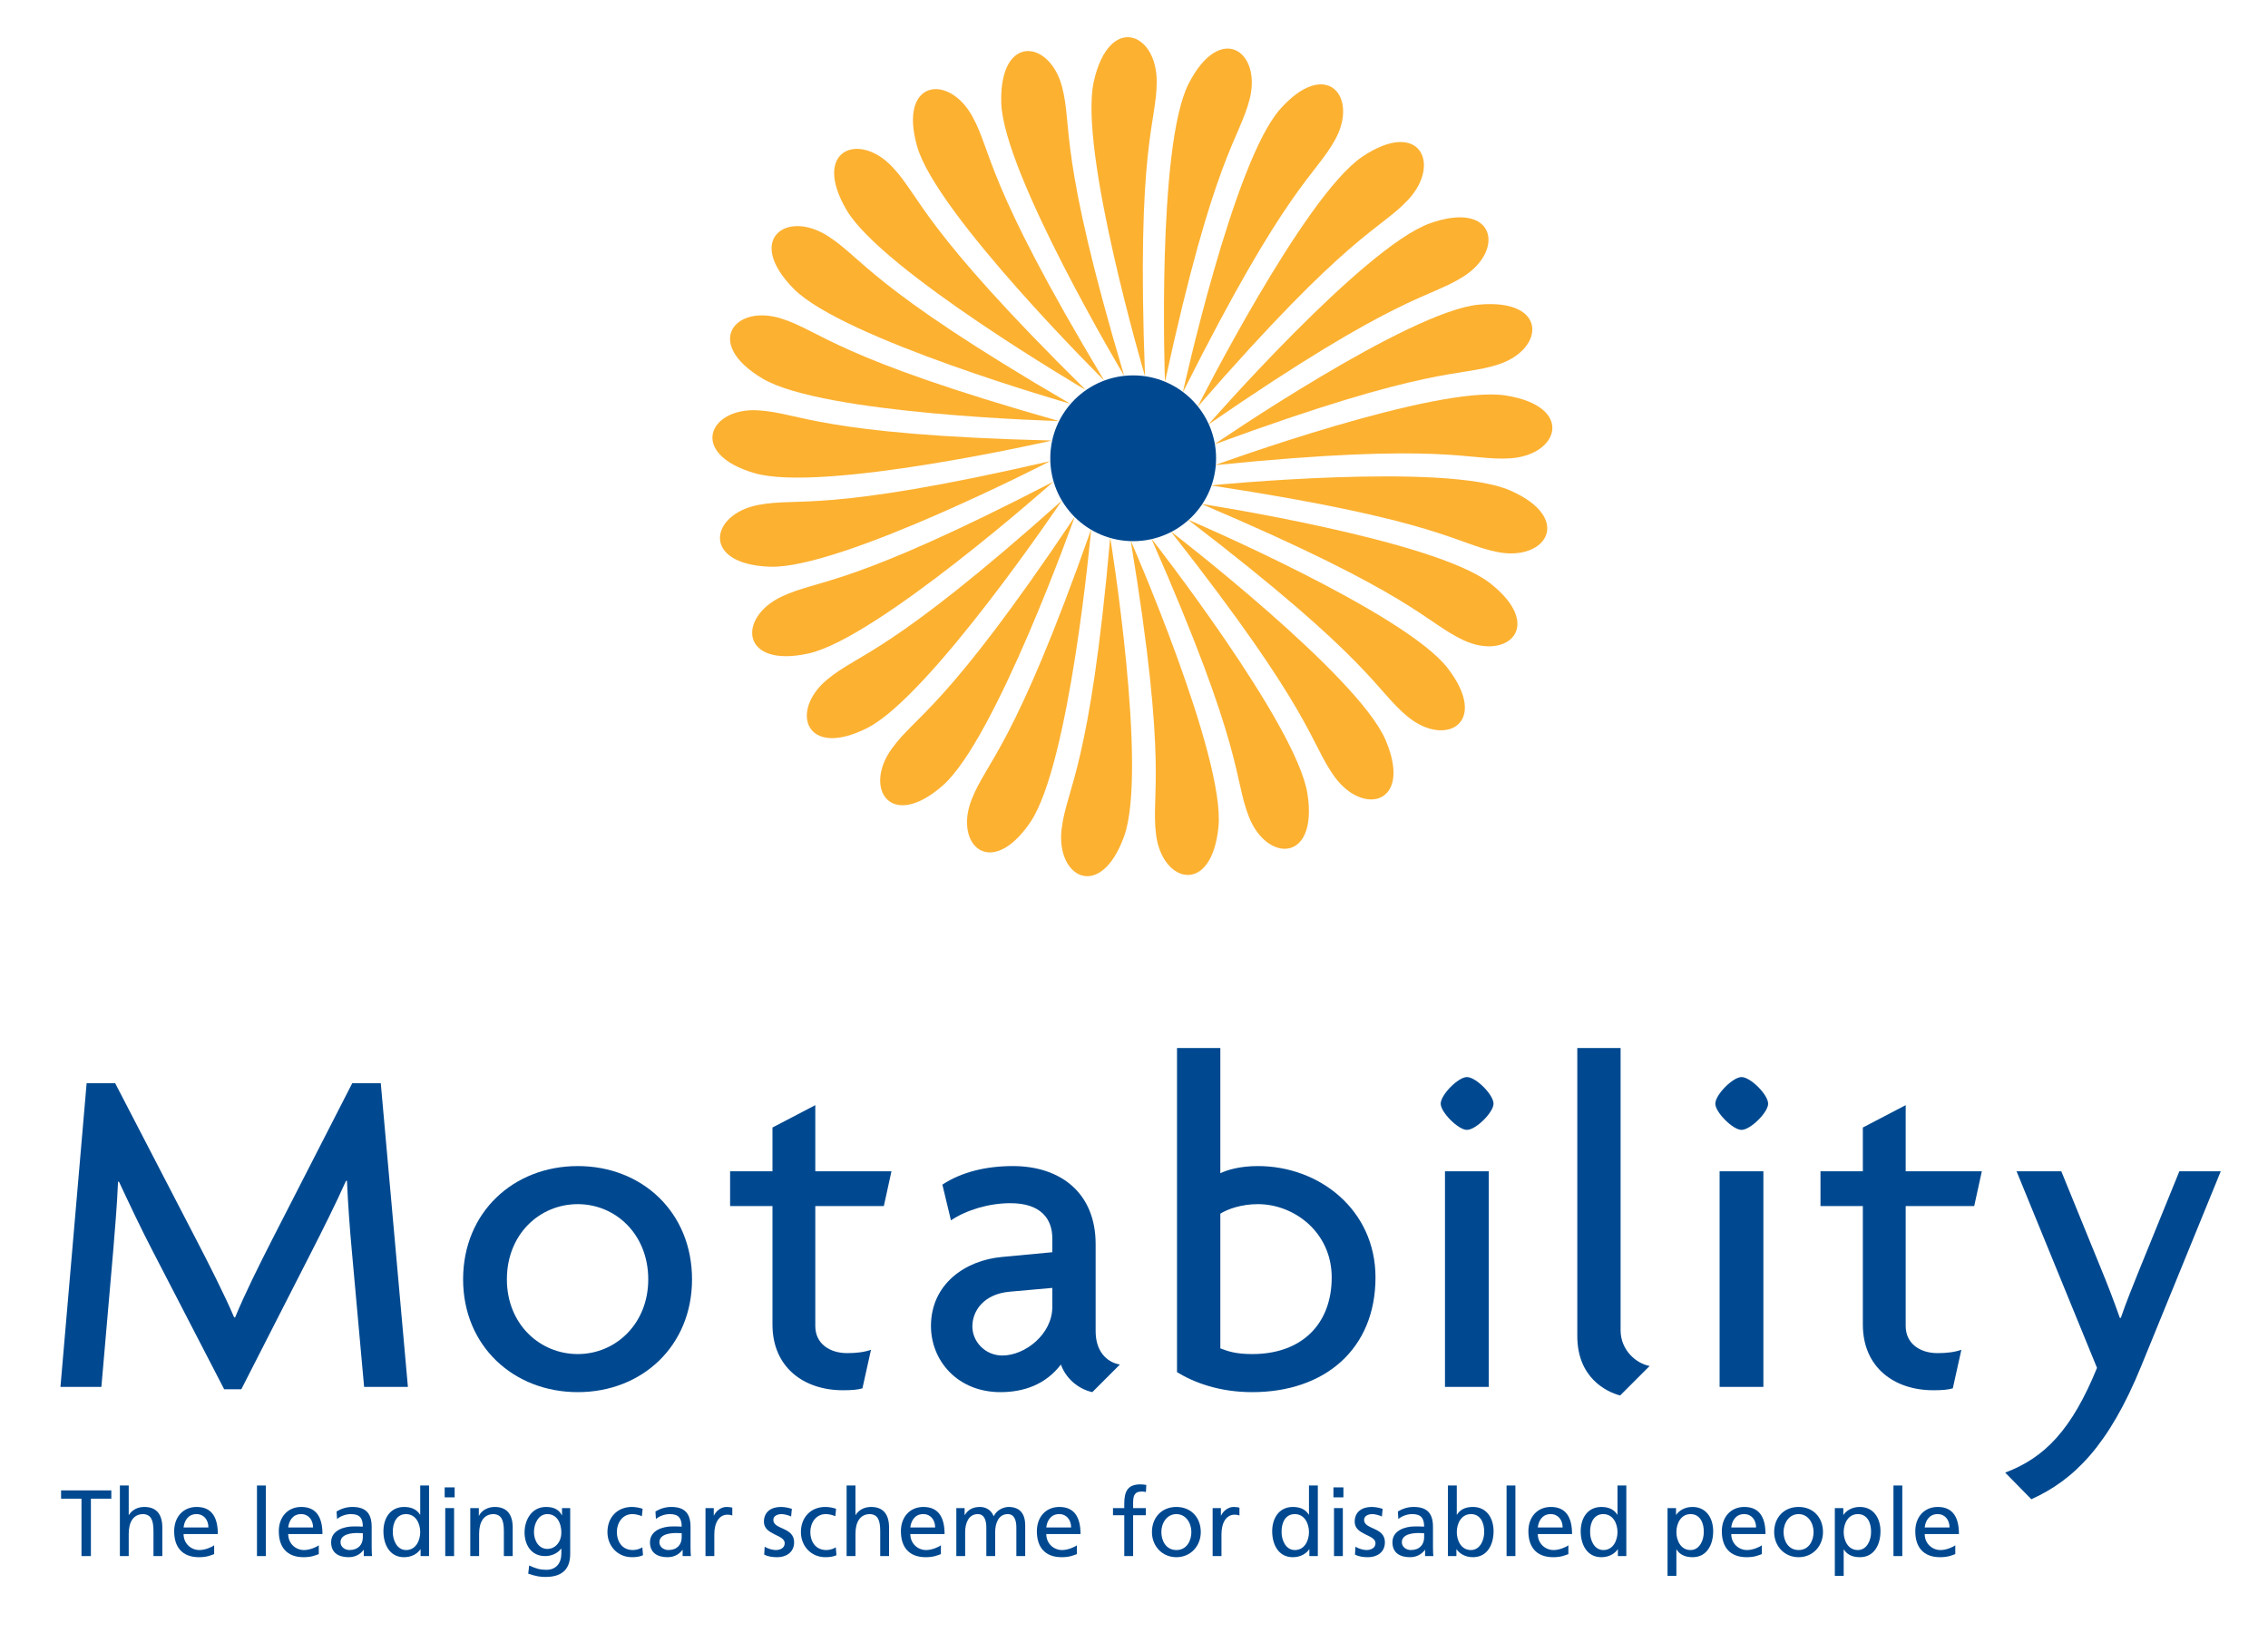 <?xml version="1.0" encoding="utf-8"?>
<!-- Generator: Adobe Illustrator 16.0.0, SVG Export Plug-In . SVG Version: 6.00 Build 0)  -->
<!DOCTYPE svg PUBLIC "-//W3C//DTD SVG 1.1//EN" "http://www.w3.org/Graphics/SVG/1.1/DTD/svg11.dtd">
<svg version="1.1" id="Layer_1" xmlns="http://www.w3.org/2000/svg" xmlns:xlink="http://www.w3.org/1999/xlink" x="0px" y="0px"
	 width="468px" height="337px" viewBox="0 0 468 337" enable-background="new 0 0 468 337" xml:space="preserve">
<g>
	<path fill-rule="evenodd" clip-rule="evenodd" fill="#004990" d="M75.134,286.183l-2.554-28.287
		c-0.393-4.223-0.785-9.624-0.983-14.239h-0.196c-1.964,4.418-5.008,10.509-7.071,14.533l-14.534,28.481H46.26l-14.732-28.481
		c-2.162-4.124-4.815-9.722-6.974-14.34h-0.196c-0.195,4.814-0.687,10.315-0.981,14.046l-2.456,28.287h-8.445l5.399-62.661h5.894
		l16.698,32.214c2.552,4.911,5.794,11.295,7.856,16.106h0.196c1.964-4.812,5.008-10.901,7.661-16.106l16.5-32.214h5.893
		l5.598,62.661H75.134L75.134,286.183z"/>
	<path fill-rule="evenodd" clip-rule="evenodd" fill="#004990" d="M119.229,287.26c-13.26,0-23.668-9.524-23.668-23.275
		c0-13.847,10.408-23.374,23.668-23.374c13.259,0,23.571,9.527,23.571,23.374C142.8,277.735,132.488,287.26,119.229,287.26
		L119.229,287.26z M119.229,248.468c-7.857,0-14.633,6.188-14.633,15.517c0,9.231,6.775,15.419,14.633,15.419
		c7.758,0,14.536-6.188,14.536-15.419C133.765,254.655,126.988,248.468,119.229,248.468L119.229,248.468z"/>
	<path fill-rule="evenodd" clip-rule="evenodd" fill="#004990" d="M182.381,248.861h-14.146v24.748c0,3.634,2.95,5.6,6.581,5.6
		c1.866,0,3.538-0.198,4.912-0.688l-1.767,7.955c-0.981,0.294-2.26,0.393-4.027,0.393c-8.054,0-14.535-4.714-14.535-13.554v-24.454
		h-8.741v-7.171h8.741v-9.035l8.837-4.616v13.651h15.715L182.381,248.861L182.381,248.861z"/>
	<path fill-rule="evenodd" clip-rule="evenodd" fill="#004990" d="M225.396,287.26c-3.046-0.685-5.5-2.944-6.481-5.695
		c-3.145,4.126-7.661,5.695-12.474,5.695c-8.84,0-14.337-6.479-14.337-13.65c0-8.643,7.07-13.555,14.631-14.24l10.41-0.98v-2.85
		c0-4.027-2.355-7.268-8.642-7.268c-4.417,0-9.032,1.376-12.276,3.536l-1.768-7.367c4.027-2.65,9.134-3.83,14.536-3.83
		c9.92,0,17.089,5.598,17.089,16.106v17.973c0,4.027,2.16,6.386,5.008,6.875L225.396,287.26L225.396,287.26z M217.145,265.752
		l-8.837,0.786c-5.306,0.492-7.661,3.93-7.661,7.17c0,3.146,2.653,5.993,6.188,5.993c4.714,0,10.311-4.42,10.311-10.02V265.752
		L217.145,265.752z"/>
	<path fill-rule="evenodd" clip-rule="evenodd" fill="#004990" d="M258.396,287.26c-6.779,0-11.981-1.963-15.521-4.123v-66.883
		h8.939v25.831c1.474-0.688,4.027-1.475,7.761-1.475c12.669,0,24.258,9.037,24.258,22.982
		C283.833,278.323,273.42,287.26,258.396,287.26L258.396,287.26z M259.575,248.468c-3.34,0-6.188,0.981-7.761,1.964v27.796
		c1.573,0.588,3.142,1.176,6.581,1.176c10.311,0,16.402-6.283,16.402-15.811C274.798,254.262,267.037,248.468,259.575,248.468
		L259.575,248.468z"/>
	<path fill-rule="evenodd" clip-rule="evenodd" fill="#004990" d="M302.689,233.146c-1.768,0-5.401-3.634-5.401-5.4
		c0-1.865,3.634-5.499,5.401-5.499c1.866,0,5.5,3.634,5.5,5.499C308.189,229.512,304.556,233.146,302.689,233.146L302.689,233.146z
		 M298.17,241.69h9.035v44.492h-9.035V241.69L298.17,241.69z"/>
	<path fill-rule="evenodd" clip-rule="evenodd" fill="#004990" d="M334.311,287.95c-2.943-0.787-8.837-3.733-8.837-12.276v-59.42
		h8.936v58.24c0,4.123,3.241,6.875,5.993,7.364L334.311,287.95L334.311,287.95z"/>
	<path fill-rule="evenodd" clip-rule="evenodd" fill="#004990" d="M359.354,233.146c-1.768,0-5.401-3.634-5.401-5.4
		c0-1.865,3.634-5.499,5.401-5.499c1.866,0,5.5,3.634,5.5,5.499C364.854,229.512,361.221,233.146,359.354,233.146L359.354,233.146z
		 M354.839,241.69h9.035v44.492h-9.035V241.69L354.839,241.69z"/>
	<path fill-rule="evenodd" clip-rule="evenodd" fill="#004990" d="M407.378,248.861h-14.14v24.748c0,3.634,2.947,5.6,6.578,5.6
		c1.869,0,3.538-0.198,4.912-0.688l-1.768,7.955c-0.981,0.294-2.26,0.393-4.027,0.393c-8.054,0-14.535-4.714-14.535-13.554v-24.454
		h-8.741v-7.171h8.741v-9.035l8.84-4.616v13.651h15.712L407.378,248.861L407.378,248.861z"/>
	<path fill-rule="evenodd" clip-rule="evenodd" fill="#004990" d="M441.85,281.858c-6.676,16.401-13.943,23.573-22.685,27.501
		l-5.401-5.5c8.149-3.042,13.749-8.84,18.952-21.608l-16.597-40.561h9.233l8.249,20.232c1.179,2.85,2.553,6.383,3.828,10.018h0.198
		c1.18-3.438,2.554-6.776,3.733-9.724l8.348-20.526h8.543L441.85,281.858L441.85,281.858z"/>
	<polygon fill-rule="evenodd" clip-rule="evenodd" fill="#004990" points="16.815,309.244 12.604,309.244 12.604,307.533 
		22.97,307.533 22.97,309.244 18.758,309.244 18.758,321.088 16.815,321.088 16.815,309.244 	"/>
	<path fill-rule="evenodd" clip-rule="evenodd" fill="#004990" d="M24.737,306.525h1.825v6.075h0.04
		c0.661-1.047,1.806-1.651,3.185-1.651c2.561,0,3.708,1.596,3.708,4.251v5.888H31.67v-5.128c0-2.309-0.506-3.436-2.098-3.534
		c-2.078,0-3.01,1.671-3.01,4.076v4.586h-1.825V306.525L24.737,306.525z"/>
	<path fill-rule="evenodd" clip-rule="evenodd" fill="#004990" d="M44.192,320.681c-0.699,0.251-1.495,0.638-3.125,0.638
		c-3.515,0-5.127-2.134-5.127-5.358c0-2.934,1.845-5.011,4.64-5.011c3.3,0,4.369,2.411,4.369,5.593H37.88
		c0,1.962,1.536,3.3,3.262,3.3c1.204,0,2.603-0.621,3.049-0.987V320.681L44.192,320.681z M43.006,315.184
		c0-1.516-0.892-2.758-2.464-2.758c-1.786,0-2.524,1.477-2.661,2.758H43.006L43.006,315.184z"/>
	<polygon fill-rule="evenodd" clip-rule="evenodd" fill="#004990" points="53.025,306.525 54.851,306.525 54.851,321.088 
		53.025,321.088 53.025,306.525 	"/>
	<path fill-rule="evenodd" clip-rule="evenodd" fill="#004990" d="M65.78,320.681c-0.699,0.251-1.493,0.638-3.125,0.638
		c-3.512,0-5.125-2.134-5.125-5.358c0-2.934,1.845-5.011,4.64-5.011c3.302,0,4.369,2.411,4.369,5.593h-7.066
		c0,1.962,1.533,3.3,3.261,3.3c1.204,0,2.602-0.621,3.047-0.987V320.681L65.78,320.681z M64.598,315.184
		c0-1.516-0.894-2.758-2.466-2.758c-1.786,0-2.524,1.477-2.659,2.758H64.598L64.598,315.184z"/>
	<path fill-rule="evenodd" clip-rule="evenodd" fill="#004990" d="M69.451,311.884c0.912-0.545,2-0.935,3.262-0.935
		c2.834,0,3.98,1.4,3.98,4.096v4.1c0,1.127,0.04,1.648,0.078,1.943h-1.709v-1.285h-0.038c-0.428,0.604-1.399,1.516-3.069,1.516
		c-2.136,0-3.629-0.932-3.629-3.085c0-2.487,2.719-3.265,4.6-3.265c0.717,0,1.224,0,1.942,0.04c0-1.708-0.621-2.583-2.446-2.583
		c-1.029,0-2.137,0.39-2.872,1.011L69.451,311.884L69.451,311.884z M74.868,316.366c-0.39,0-0.776-0.036-1.165-0.036
		c-0.991,0-3.437,0.155-3.437,1.903c0,1.047,1.009,1.608,1.843,1.608c1.805,0,2.758-1.126,2.758-2.6V316.366L74.868,316.366z"/>
	<path fill-rule="evenodd" clip-rule="evenodd" fill="#004990" d="M86.789,319.687h-0.038c-0.487,0.74-1.614,1.632-3.378,1.632
		c-2.991,0-4.253-2.659-4.253-5.358c0-2.659,1.397-5.011,4.271-5.011c1.728,0,2.717,0.684,3.282,1.596h0.038v-6.02h1.825v14.562
		h-1.748V319.687L86.789,319.687z M83.799,319.842c2.058,0,2.912-2.038,2.912-3.687c0-1.847-0.952-3.729-2.932-3.729
		s-2.757,1.863-2.717,3.67C81.022,317.651,81.839,319.842,83.799,319.842L83.799,319.842z"/>
	<path fill-rule="evenodd" clip-rule="evenodd" fill="#004990" d="M91.759,306.912h2.056v2.058h-2.056V306.912L91.759,306.912z
		 M91.876,311.184h1.825v9.904h-1.825V311.184L91.876,311.184z"/>
	<path fill-rule="evenodd" clip-rule="evenodd" fill="#004990" d="M97.04,311.184h1.767v1.575h0.038
		c0.543-1.126,1.865-1.81,3.243-1.81c2.563,0,3.708,1.596,3.708,4.251v5.888h-1.824v-5.128c0-2.309-0.507-3.436-2.099-3.534
		c-2.075,0-3.008,1.671-3.008,4.076v4.586H97.04V311.184L97.04,311.184z"/>
	<path fill-rule="evenodd" clip-rule="evenodd" fill="#004990" d="M117.659,320.658c0,3.009-1.553,4.737-5.105,4.737
		c-1.049,0-1.962-0.136-3.555-0.681l0.195-1.688c1.397,0.641,2.233,0.893,3.573,0.893c1.923,0,3.069-1.299,3.069-3.396v-0.972h-0.04
		c-0.778,1.031-2.058,1.537-3.322,1.537c-2.834,0-4.231-2.312-4.231-4.877c0-2.543,1.436-5.262,4.427-5.262
		c1.748,0,2.719,0.644,3.264,1.711h0.037v-1.477h1.689V320.658L117.659,320.658z M115.835,316.251c0-2.058-0.951-3.825-2.894-3.825
		c-1.845,0-2.757,1.998-2.757,3.689c0,1.863,1.047,3.495,2.757,3.495C114.649,319.61,115.835,318.095,115.835,316.251
		L115.835,316.251z"/>
	<path fill-rule="evenodd" clip-rule="evenodd" fill="#004990" d="M132.452,312.855c-0.697-0.291-1.396-0.43-1.979-0.43
		c-2.038,0-3.185,1.826-3.185,3.71c0,1.767,0.952,3.706,3.302,3.706c0.62,0,1.397-0.194,1.959-0.562l0.137,1.632
		c-0.756,0.351-1.63,0.406-2.291,0.406c-2.99,0-5.049-2.349-5.049-5.183c0-3.01,2.02-5.187,5.049-5.187
		c0.737,0,1.69,0.178,2.213,0.39L132.452,312.855L132.452,312.855z"/>
	<path fill-rule="evenodd" clip-rule="evenodd" fill="#004990" d="M135.25,311.884c0.912-0.545,1.999-0.935,3.259-0.935
		c2.836,0,3.982,1.4,3.982,4.096v4.1c0,1.127,0.04,1.648,0.078,1.943h-1.709v-1.285h-0.04c-0.424,0.604-1.397,1.516-3.067,1.516
		c-2.136,0-3.63-0.932-3.63-3.085c0-2.487,2.719-3.265,4.602-3.265c0.719,0,1.222,0,1.942,0.04c0-1.708-0.623-2.583-2.446-2.583
		c-1.029,0-2.136,0.39-2.874,1.011L135.25,311.884L135.25,311.884z M140.666,316.366c-0.39,0-0.776-0.036-1.166-0.036
		c-0.991,0-3.434,0.155-3.434,1.903c0,1.047,1.008,1.608,1.842,1.608c1.807,0,2.758-1.126,2.758-2.6V316.366L140.666,316.366z"/>
	<path fill-rule="evenodd" clip-rule="evenodd" fill="#004990" d="M145.579,311.184h1.709v1.536h0.036
		c0.487-1.031,1.535-1.771,2.583-1.771c0.543,0,0.814,0.06,1.204,0.139v1.632c-0.332-0.139-0.699-0.175-1.011-0.175
		c-1.63,0-2.699,1.552-2.699,4.036v4.507h-1.823V311.184L145.579,311.184z"/>
	<path fill-rule="evenodd" clip-rule="evenodd" fill="#004990" d="M157.79,319.145c0.717,0.466,1.746,0.697,2.271,0.697
		c0.836,0,1.865-0.35,1.865-1.417c0-1.804-4.291-1.648-4.291-4.424c0-2.062,1.533-3.052,3.495-3.052c0.852,0,1.553,0.178,2.27,0.39
		l-0.155,1.592c-0.406-0.251-1.493-0.505-1.921-0.505c-0.932,0-1.748,0.39-1.748,1.205c0,2.019,4.29,1.435,4.29,4.603
		c0,2.114-1.688,3.085-3.454,3.085c-0.932,0-1.883-0.096-2.719-0.541L157.79,319.145L157.79,319.145z"/>
	<path fill-rule="evenodd" clip-rule="evenodd" fill="#004990" d="M172.372,312.855c-0.7-0.291-1.4-0.43-1.982-0.43
		c-2.038,0-3.181,1.826-3.181,3.71c0,1.767,0.948,3.706,3.3,3.706c0.618,0,1.397-0.194,1.959-0.562l0.135,1.632
		c-0.756,0.351-1.632,0.406-2.29,0.406c-2.993,0-5.048-2.349-5.048-5.183c0-3.01,2.019-5.187,5.048-5.187
		c0.737,0,1.688,0.178,2.213,0.39L172.372,312.855L172.372,312.855z"/>
	<path fill-rule="evenodd" clip-rule="evenodd" fill="#004990" d="M174.697,306.525h1.827v6.075h0.04
		c0.661-1.047,1.807-1.651,3.185-1.651c2.563,0,3.707,1.596,3.707,4.251v5.888h-1.824v-5.128c0-2.309-0.505-3.436-2.098-3.534
		c-2.078,0-3.009,1.671-3.009,4.076v4.586h-1.827V306.525L174.697,306.525z"/>
	<path fill-rule="evenodd" clip-rule="evenodd" fill="#004990" d="M194.155,320.681c-0.701,0.251-1.497,0.638-3.128,0.638
		c-3.512,0-5.124-2.134-5.124-5.358c0-2.934,1.843-5.011,4.642-5.011c3.3,0,4.367,2.411,4.367,5.593h-7.066
		c0,1.962,1.533,3.3,3.261,3.3c1.203,0,2.6-0.621,3.049-0.987V320.681L194.155,320.681z M192.969,315.184
		c0-1.516-0.892-2.758-2.464-2.758c-1.787,0-2.524,1.477-2.66,2.758H192.969L192.969,315.184z"/>
	<path fill-rule="evenodd" clip-rule="evenodd" fill="#004990" d="M197.34,311.184h1.708v1.437h0.036
		c0.7-1.143,1.691-1.671,3.148-1.671c1.143,0,2.289,0.584,2.814,1.922c0.681-1.417,2.174-1.922,3.065-1.922
		c2.524,0,3.439,1.632,3.439,3.789v6.35h-1.827v-5.904c0-1.222-0.291-2.758-1.768-2.758c-1.863,0-2.6,1.826-2.6,3.67v4.992h-1.827
		v-5.904c0-1.222-0.291-2.758-1.764-2.758c-1.867,0-2.604,1.826-2.604,3.67v4.992h-1.823V311.184L197.34,311.184z"/>
	<path fill-rule="evenodd" clip-rule="evenodd" fill="#004990" d="M222.209,320.681c-0.701,0.251-1.497,0.638-3.125,0.638
		c-3.516,0-5.127-2.134-5.127-5.358c0-2.934,1.846-5.011,4.641-5.011c3.301,0,4.367,2.411,4.367,5.593h-7.066
		c0,1.962,1.533,3.3,3.261,3.3c1.206,0,2.604-0.621,3.05-0.987V320.681L222.209,320.681z M221.026,315.184
		c0-1.516-0.896-2.758-2.468-2.758c-1.787,0-2.524,1.477-2.66,2.758H221.026L221.026,315.184z"/>
	<path fill-rule="evenodd" clip-rule="evenodd" fill="#004990" d="M231.994,312.66h-2.329v-1.477h2.329v-0.912
		c0-2.408,0.621-3.98,3.319-3.98c0.466,0,0.855,0.06,1.223,0.115l-0.076,1.477c-0.211-0.079-0.562-0.115-0.872-0.115
		c-1.572,0-1.768,1.008-1.768,2.349v1.067h2.62v1.477h-2.62v8.428h-1.826V312.66L231.994,312.66z"/>
	<path fill-rule="evenodd" clip-rule="evenodd" fill="#004990" d="M242.75,310.949c3.01,0,5.031,2.177,5.031,5.187
		c0,2.834-2.062,5.183-5.031,5.183c-2.99,0-5.048-2.349-5.048-5.183C237.702,313.126,239.721,310.949,242.75,310.949L242.75,310.949
		z M242.75,319.842c2.138,0,3.089-1.939,3.089-3.706c0-1.884-1.146-3.71-3.089-3.71c-1.959,0-3.105,1.826-3.105,3.71
		C239.645,317.902,240.596,319.842,242.75,319.842L242.75,319.842z"/>
	<path fill-rule="evenodd" clip-rule="evenodd" fill="#004990" d="M250.226,311.184h1.708v1.536h0.04
		c0.485-1.031,1.532-1.771,2.583-1.771c0.542,0,0.812,0.06,1.202,0.139v1.632c-0.33-0.139-0.7-0.175-1.011-0.175
		c-1.632,0-2.698,1.552-2.698,4.036v4.507h-1.824V311.184L250.226,311.184z"/>
	<path fill-rule="evenodd" clip-rule="evenodd" fill="#004990" d="M270.186,319.687h-0.039c-0.486,0.74-1.612,1.632-3.38,1.632
		c-2.989,0-4.252-2.659-4.252-5.358c0-2.659,1.397-5.011,4.271-5.011c1.728,0,2.719,0.684,3.28,1.596h0.04v-6.02h1.827v14.562
		h-1.748V319.687L270.186,319.687z M267.192,319.842c2.059,0,2.914-2.038,2.914-3.687c0-1.847-0.951-3.729-2.931-3.729
		c-1.981,0-2.758,1.863-2.719,3.67C264.418,317.651,265.233,319.842,267.192,319.842L267.192,319.842z"/>
	<path fill-rule="evenodd" clip-rule="evenodd" fill="#004990" d="M275.154,306.912h2.058v2.058h-2.058V306.912L275.154,306.912z
		 M275.27,311.184h1.824v9.904h-1.824V311.184L275.27,311.184z"/>
	<path fill-rule="evenodd" clip-rule="evenodd" fill="#004990" d="M279.696,319.145c0.721,0.466,1.748,0.697,2.273,0.697
		c0.835,0,1.863-0.35,1.863-1.417c0-1.804-4.292-1.648-4.292-4.424c0-2.062,1.536-3.052,3.495-3.052c0.855,0,1.557,0.178,2.273,0.39
		l-0.155,1.592c-0.41-0.251-1.493-0.505-1.923-0.505c-0.932,0-1.748,0.39-1.748,1.205c0,2.019,4.292,1.435,4.292,4.603
		c0,2.114-1.688,3.085-3.456,3.085c-0.932,0-1.886-0.096-2.719-0.541L279.696,319.145L279.696,319.145z"/>
	<path fill-rule="evenodd" clip-rule="evenodd" fill="#004990" d="M288.454,311.884c0.912-0.545,1.999-0.935,3.261-0.935
		c2.834,0,3.98,1.4,3.98,4.096v4.1c0,1.127,0.04,1.648,0.079,1.943h-1.711v-1.285h-0.036c-0.43,0.604-1.4,1.516-3.069,1.516
		c-2.134,0-3.63-0.932-3.63-3.085c0-2.487,2.719-3.265,4.602-3.265c0.72,0,1.222,0,1.939,0.04c0-1.708-0.621-2.583-2.445-2.583
		c-1.027,0-2.134,0.39-2.874,1.011L288.454,311.884L288.454,311.884z M293.869,316.366c-0.387,0-0.776-0.036-1.163-0.036
		c-0.991,0-3.436,0.155-3.436,1.903c0,1.047,1.007,1.608,1.843,1.608c1.808,0,2.756-1.126,2.756-2.6V316.366L293.869,316.366z"/>
	<path fill-rule="evenodd" clip-rule="evenodd" fill="#004990" d="M298.781,306.525h1.826v6.02h0.04
		c0.562-0.912,1.553-1.596,3.28-1.596c2.874,0,4.271,2.352,4.271,5.011c0,2.719-1.262,5.358-4.252,5.358
		c-1.767,0-2.894-0.892-3.379-1.632h-0.036v1.401h-1.751V306.525L298.781,306.525z M303.541,312.426
		c-1.981,0-2.934,1.883-2.934,3.729c0,1.648,0.853,3.687,2.914,3.687c1.959,0,2.775-2.19,2.735-3.746
		C306.297,314.309,305.521,312.426,303.541,312.426L303.541,312.426z"/>
	<polygon fill-rule="evenodd" clip-rule="evenodd" fill="#004990" points="310.879,306.525 312.702,306.525 312.702,321.088 
		310.879,321.088 310.879,306.525 	"/>
	<path fill-rule="evenodd" clip-rule="evenodd" fill="#004990" d="M323.634,320.681c-0.701,0.251-1.497,0.638-3.126,0.638
		c-3.515,0-5.127-2.134-5.127-5.358c0-2.934,1.847-5.011,4.642-5.011c3.301,0,4.371,2.411,4.371,5.593h-7.07
		c0,1.962,1.533,3.3,3.261,3.3c1.206,0,2.604-0.621,3.05-0.987V320.681L323.634,320.681z M322.451,315.184
		c0-1.516-0.896-2.758-2.468-2.758c-1.788,0-2.524,1.477-2.66,2.758H322.451L322.451,315.184z"/>
	<path fill-rule="evenodd" clip-rule="evenodd" fill="#004990" d="M333.848,319.687h-0.039c-0.486,0.74-1.612,1.632-3.38,1.632
		c-2.989,0-4.252-2.659-4.252-5.358c0-2.659,1.397-5.011,4.271-5.011c1.729,0,2.719,0.684,3.284,1.596h0.036v-6.02h1.823v14.562
		h-1.744V319.687L333.848,319.687z M330.854,319.842c2.059,0,2.914-2.038,2.914-3.687c0-1.847-0.951-3.729-2.931-3.729
		c-1.981,0-2.758,1.863-2.719,3.67C328.08,317.651,328.896,319.842,330.854,319.842L330.854,319.842z"/>
	<path fill-rule="evenodd" clip-rule="evenodd" fill="#004990" d="M344.096,311.184h1.751v1.397h0.036
		c0.485-0.737,1.615-1.632,3.359-1.632c2.874,0,4.271,2.352,4.271,5.011c0,2.719-1.262,5.358-4.252,5.358
		c-1.747,0-2.738-0.677-3.3-1.592h-0.04v5.438h-1.826V311.184L344.096,311.184z M348.853,312.426c-1.979,0-2.931,1.883-2.931,3.729
		c0,1.648,0.856,3.687,2.914,3.687c1.959,0,2.775-2.19,2.735-3.746C351.611,314.309,350.835,312.426,348.853,312.426
		L348.853,312.426z"/>
	<path fill-rule="evenodd" clip-rule="evenodd" fill="#004990" d="M363.55,320.681c-0.697,0.251-1.493,0.638-3.122,0.638
		c-3.515,0-5.13-2.134-5.13-5.358c0-2.934,1.847-5.011,4.642-5.011c3.303,0,4.37,2.411,4.37,5.593h-7.066
		c0,1.962,1.533,3.3,3.261,3.3c1.206,0,2.6-0.621,3.046-0.987V320.681L363.55,320.681z M362.367,315.184
		c0-1.516-0.896-2.758-2.465-2.758c-1.787,0-2.526,1.477-2.659,2.758H362.367L362.367,315.184z"/>
	<path fill-rule="evenodd" clip-rule="evenodd" fill="#004990" d="M371.142,310.949c3.013,0,5.031,2.177,5.031,5.187
		c0,2.834-2.059,5.183-5.031,5.183c-2.99,0-5.045-2.349-5.045-5.183C366.097,313.126,368.115,310.949,371.142,310.949
		L371.142,310.949z M371.142,319.842c2.137,0,3.089-1.939,3.089-3.706c0-1.884-1.146-3.71-3.089-3.71
		c-1.959,0-3.105,1.826-3.105,3.71C368.036,317.902,368.987,319.842,371.142,319.842L371.142,319.842z"/>
	<path fill-rule="evenodd" clip-rule="evenodd" fill="#004990" d="M378.617,311.184h1.748v1.397h0.039
		c0.485-0.737,1.612-1.632,3.359-1.632c2.875,0,4.271,2.352,4.271,5.011c0,2.719-1.262,5.358-4.251,5.358
		c-1.748,0-2.739-0.677-3.301-1.592h-0.039v5.438h-1.827V311.184L378.617,311.184z M383.374,312.426c-1.981,0-2.93,1.883-2.93,3.729
		c0,1.648,0.853,3.687,2.91,3.687c1.962,0,2.775-2.19,2.738-3.746C386.13,314.309,385.356,312.426,383.374,312.426L383.374,312.426z
		"/>
	<polygon fill-rule="evenodd" clip-rule="evenodd" fill="#004990" points="390.715,306.525 392.538,306.525 392.538,321.088 
		390.715,321.088 390.715,306.525 	"/>
	<path fill-rule="evenodd" clip-rule="evenodd" fill="#004990" d="M403.47,320.681c-0.7,0.251-1.493,0.638-3.129,0.638
		c-3.512,0-5.123-2.134-5.123-5.358c0-2.934,1.843-5.011,4.642-5.011c3.3,0,4.367,2.411,4.367,5.593h-7.066
		c0,1.962,1.532,3.3,3.261,3.3c1.202,0,2.603-0.621,3.049-0.987V320.681L403.47,320.681z M402.287,315.184
		c0-1.516-0.896-2.758-2.468-2.758c-1.784,0-2.524,1.477-2.659,2.758H402.287L402.287,315.184z"/>
	<g>
		<path fill-rule="evenodd" clip-rule="evenodd" fill="#FCB131" d="M227.846,78.513c0,0-34.571-34.269-38.582-48.258
			c-3.951-13.768,6.458-15.129,11.351-6.287C204.863,31.647,203.04,37.189,227.846,78.513L227.846,78.513z"/>
		<path fill-rule="evenodd" clip-rule="evenodd" fill="#FCB131" d="M224.054,80.477c0,0-42.001-24.593-49.37-37.145
			c-7.248-12.35,2.493-16.261,9.432-8.908C190.136,40.802,189.756,46.623,224.054,80.477L224.054,80.477z"/>
		<path fill-rule="evenodd" clip-rule="evenodd" fill="#FCB131" d="M220.869,83.323c0,0-46.803-13.371-57.056-23.701
			c-10.094-10.157-1.632-16.368,6.919-10.976C178.149,53.329,179.228,59.065,220.869,83.323L220.869,83.323z"/>
		<path fill-rule="evenodd" clip-rule="evenodd" fill="#FCB131" d="M218.497,86.876c0,0-48.661-1.316-61.16-8.768
			c-12.306-7.332-5.652-15.451,3.972-12.352C169.659,68.444,172.129,73.733,218.497,86.876L218.497,86.876z"/>
		<path fill-rule="evenodd" clip-rule="evenodd" fill="#FCB131" d="M217.076,90.903c0,0-47.453,10.826-61.417,6.718
			c-13.738-4.042-9.314-13.558,0.776-12.953C165.195,85.198,168.896,89.707,217.076,90.903L217.076,90.903z"/>
		<path fill-rule="evenodd" clip-rule="evenodd" fill="#FCB131" d="M216.703,95.156c0,0-43.27,22.289-57.815,21.783
			c-14.311-0.5-12.396-10.819-2.469-12.738C165.033,102.533,169.742,105.98,216.703,95.156L216.703,95.156z"/>
		<path fill-rule="evenodd" clip-rule="evenodd" fill="#FCB131" d="M217.403,99.368c0,0-36.37,32.352-50.582,35.475
			c-13.989,3.079-14.698-7.39-5.562-11.724C169.192,119.363,174.608,121.533,217.403,99.368L217.403,99.368z"/>
		<path fill-rule="evenodd" clip-rule="evenodd" fill="#FCB131" d="M219.131,103.278c0,0-27.185,40.374-40.172,46.941
			c-12.785,6.462-16.074-3.507-8.304-9.973C177.404,134.633,183.189,135.385,219.131,103.278L219.131,103.278z"/>
		<path fill-rule="evenodd" clip-rule="evenodd" fill="#FCB131" d="M221.771,106.629c0,0-16.29,45.873-27.241,55.463
			c-10.768,9.431-16.435,0.596-10.518-7.598C189.152,147.381,194.939,146.671,221.771,106.629L221.771,106.629z"/>
		<path fill-rule="evenodd" clip-rule="evenodd" fill="#FCB131" d="M225.163,109.226c0,0-4.367,48.478-12.589,60.487
			c-8.083,11.82-15.774,4.671-12.078-4.737C203.704,156.808,209.138,154.679,225.163,109.226L225.163,109.226z"/>
		<path fill-rule="evenodd" clip-rule="evenodd" fill="#FCB131" d="M229.091,110.896c0,0,7.833,48.04,2.852,61.72
			c-4.893,13.457-14.116,8.44-12.874-1.592C220.142,162.32,224.872,158.904,229.091,110.896L229.091,110.896z"/>
		<path fill-rule="evenodd" clip-rule="evenodd" fill="#FCB131" d="M233.316,111.532c0,0,19.53,44.584,18.113,59.074
			c-1.4,14.248-11.579,11.688-12.87,1.66C237.433,163.565,241.169,159.083,233.316,111.532L233.316,111.532z"/>
		<path fill-rule="evenodd" clip-rule="evenodd" fill="#FCB131" d="M237.568,111.101c0,0,29.999,38.328,32.229,52.711
			c2.19,14.152-8.305,14.202-12.051,4.812C254.495,160.474,256.996,155.208,237.568,111.101L237.568,111.101z"/>
		<path fill-rule="evenodd" clip-rule="evenodd" fill="#FCB131" d="M241.568,109.627c0,0,38.599,29.664,44.33,43.038
			c5.646,13.16-4.509,15.821-10.476,7.658C270.247,153.239,271.36,147.512,241.568,109.627L241.568,109.627z"/>
		<path fill-rule="evenodd" clip-rule="evenodd" fill="#FCB131" d="M245.09,107.199c0,0,44.753,19.136,53.633,30.663
			c8.741,11.346-0.429,16.445-8.238,10.023C283.709,142.311,283.361,136.49,245.09,107.199L245.09,107.199z"/>
		<path fill-rule="evenodd" clip-rule="evenodd" fill="#FCB131" d="M247.892,103.978c0,0,48.103,7.4,59.579,16.357
			c11.281,8.819,3.667,16.041-5.49,11.761C294.032,128.381,292.248,122.823,247.892,103.978L247.892,103.978z"/>
		<path fill-rule="evenodd" clip-rule="evenodd" fill="#FCB131" d="M249.801,100.154c0,0,48.439-4.788,61.779,1.032
			c13.118,5.735,7.539,14.62-2.395,12.757C300.563,112.32,297.451,107.386,249.801,100.154L249.801,100.154z"/>
		<path fill-rule="evenodd" clip-rule="evenodd" fill="#FCB131" d="M250.703,95.98c0,0,45.724-16.686,60.091-14.362
			c14.14,2.288,10.941,12.288,0.855,12.952C302.896,95.143,298.65,91.132,250.703,95.98L250.703,95.98z"/>
		<path fill-rule="evenodd" clip-rule="evenodd" fill="#FCB131" d="M250.538,91.716c0,0,40.138-27.537,54.634-28.858
			c14.261-1.298,13.653,9.179,4.05,12.331C300.88,77.922,295.776,75.092,250.538,91.716L250.538,91.716z"/>
		<path fill-rule="evenodd" clip-rule="evenodd" fill="#FCB131" d="M249.318,87.621c0,0,32.024-36.649,45.741-41.535
			c13.488-4.807,15.503,5.496,6.983,10.935C294.649,61.743,289.001,60.272,249.318,87.621L249.318,87.621z"/>
		<path fill-rule="evenodd" clip-rule="evenodd" fill="#FCB131" d="M247.119,83.96c0,0,21.908-43.464,33.97-51.607
			c11.869-8.006,16.389,1.468,9.487,8.858C284.591,47.624,278.75,47.602,247.119,83.96L247.119,83.96z"/>
		<path fill-rule="evenodd" clip-rule="evenodd" fill="#FCB131" d="M244.076,80.966c0,0,10.409-47.549,20.072-58.436
			c9.504-10.71,16.236-2.654,11.394,6.219C271.33,36.449,265.671,37.88,244.076,80.966L244.076,80.966z"/>
		<path fill-rule="evenodd" clip-rule="evenodd" fill="#FCB131" d="M240.39,78.817c0,0-1.748-48.643,4.905-61.592
			c6.545-12.735,15.061-6.605,12.58,3.193C255.715,28.92,250.594,31.714,240.39,78.817L240.39,78.817z"/>
		<path fill-rule="evenodd" clip-rule="evenodd" fill="#FCB131" d="M236.276,77.656c0,0-13.782-46.684-10.564-60.877
			c3.171-13.965,12.946-10.145,12.977-0.036C238.715,25.515,234.449,29.494,236.276,77.656L236.276,77.656z"/>
		<path fill-rule="evenodd" clip-rule="evenodd" fill="#FCB131" d="M231.976,77.555c0,0-24.958-41.79-25.368-56.338
			c-0.399-14.312,10.017-13.046,12.56-3.262C221.371,26.444,218.223,31.363,231.976,77.555L231.976,77.555z"/>
		<path fill-rule="evenodd" clip-rule="evenodd" fill="#004990" d="M216.726,94.562c0,9.45,7.654,17.103,17.106,17.103
			c9.448,0,17.105-7.653,17.105-17.103c0-9.446-7.657-17.104-17.105-17.104C224.38,77.458,216.726,85.115,216.726,94.562
			L216.726,94.562z"/>
	</g>
</g>
</svg>
